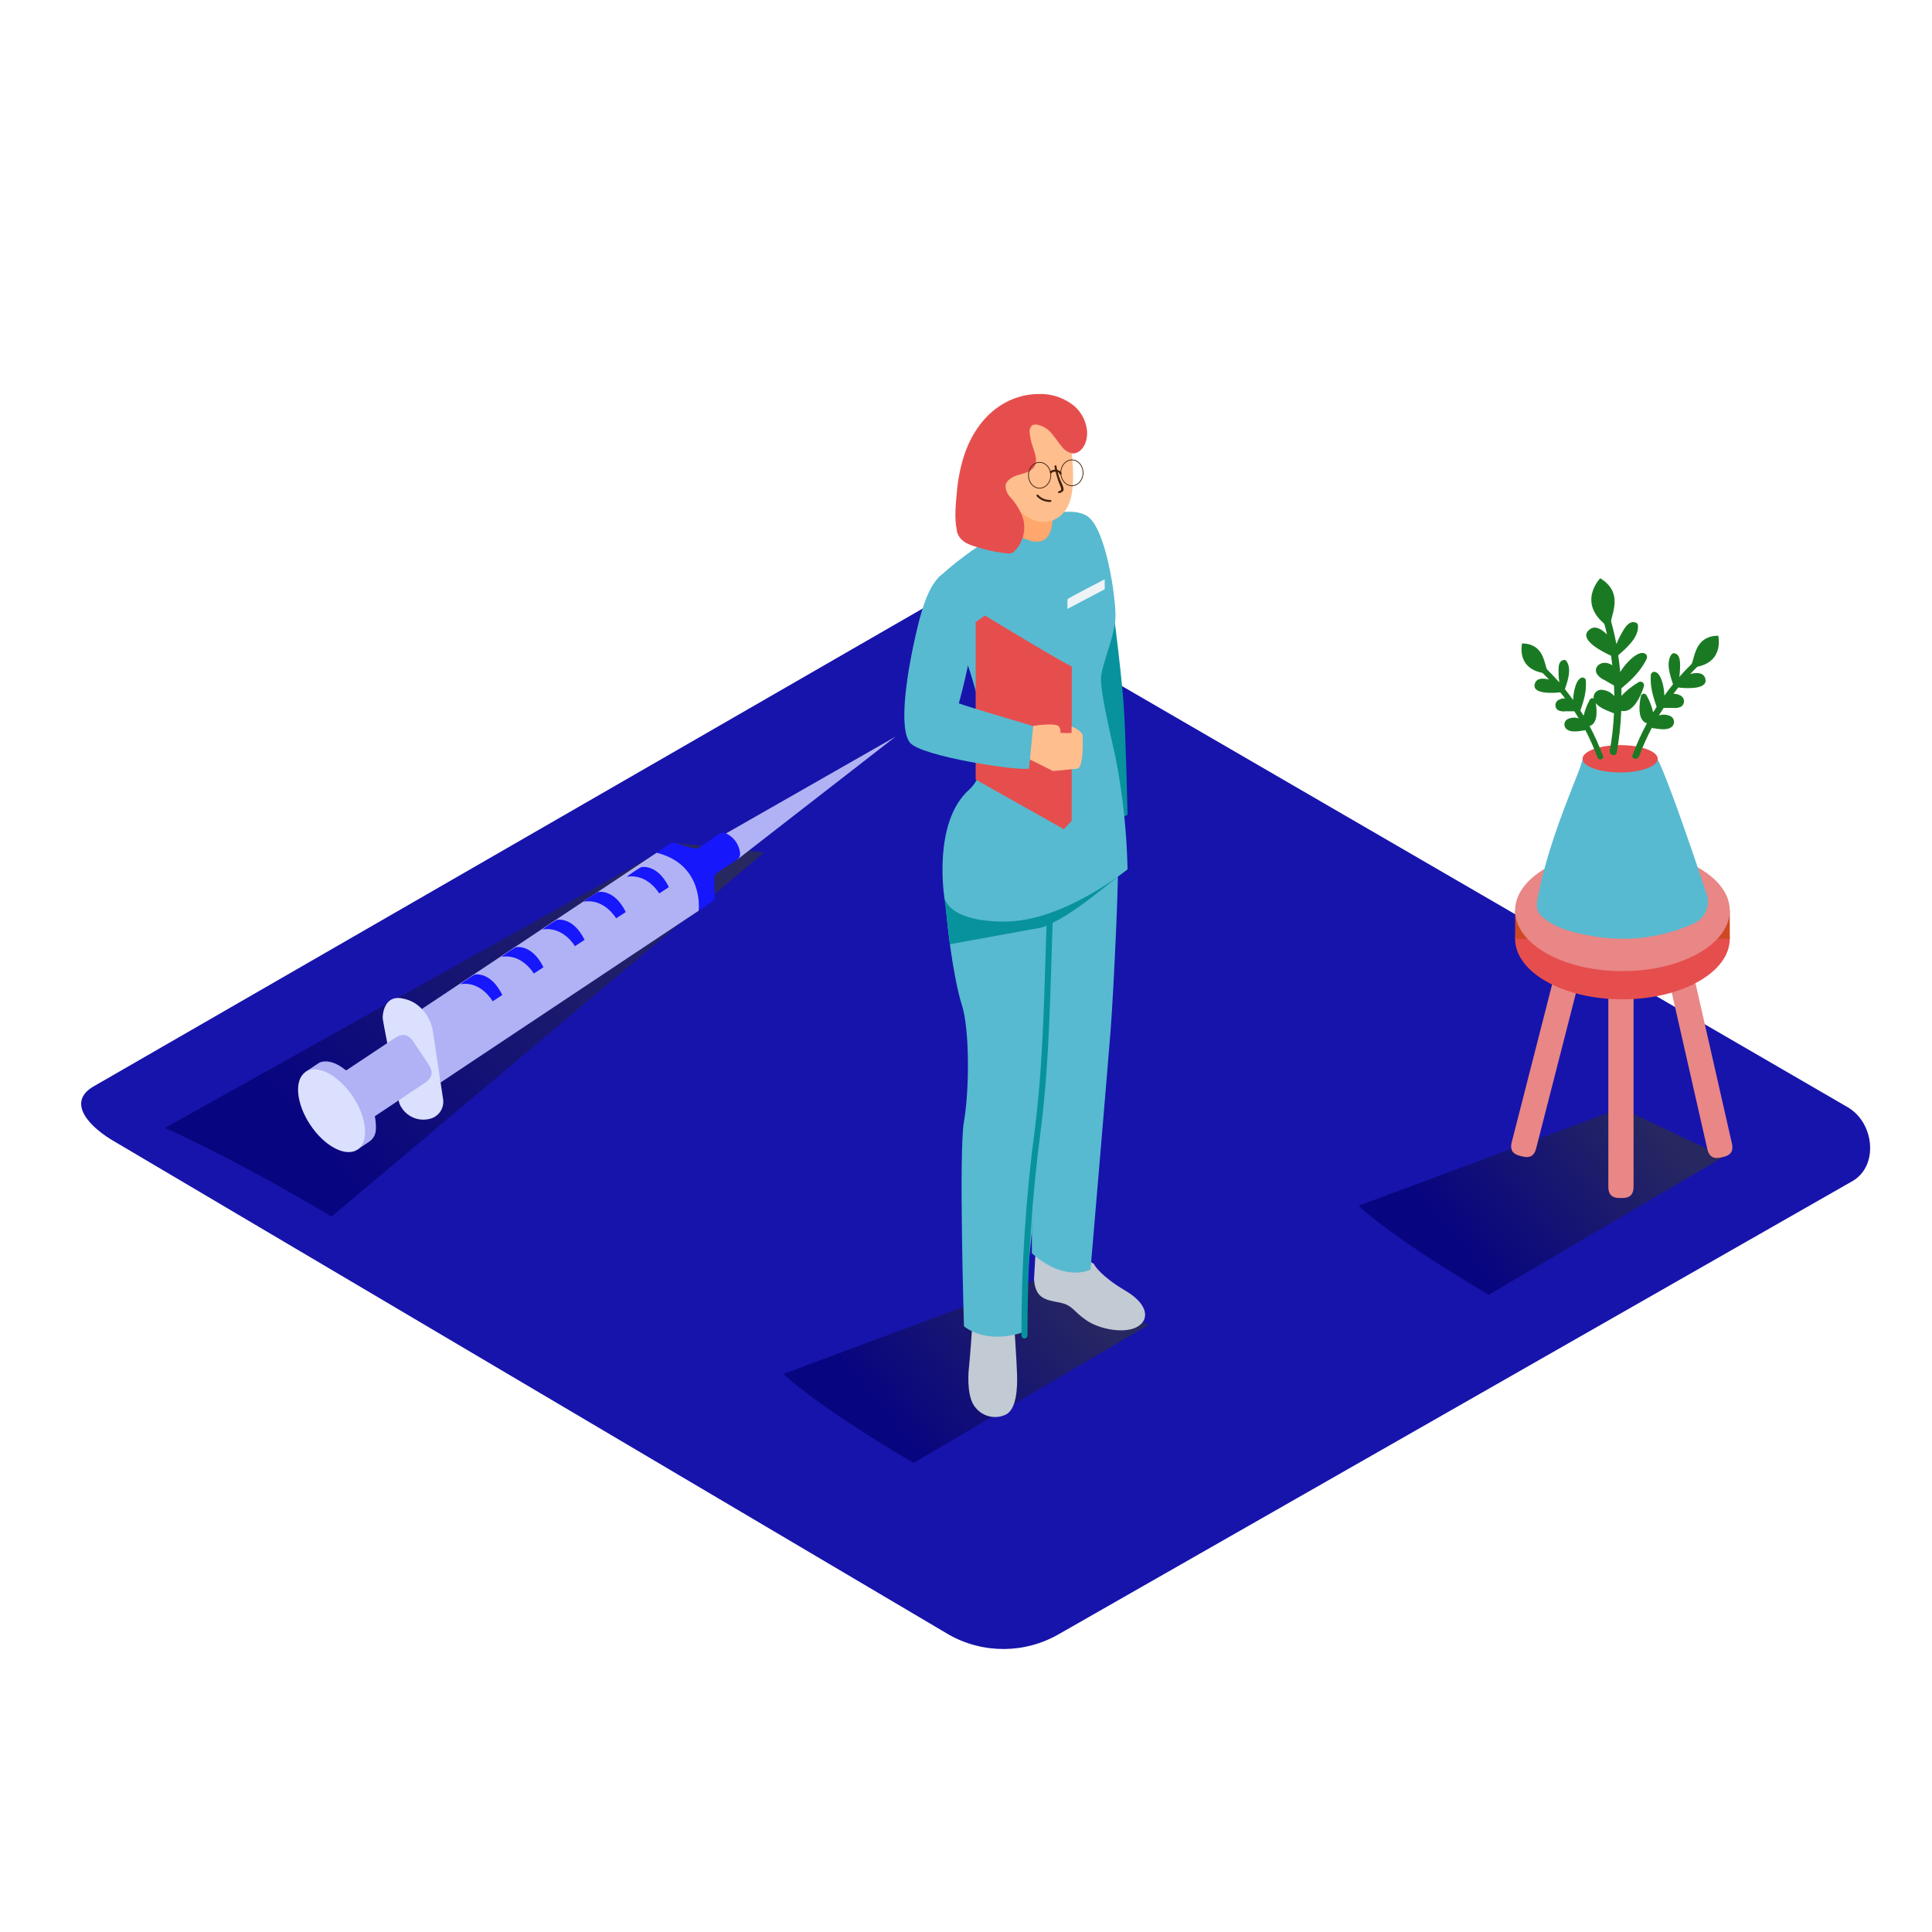 <?xml version="1.0" encoding="UTF-8" standalone="no"?>
<!DOCTYPE svg PUBLIC "-//W3C//DTD SVG 1.1//EN" "http://www.w3.org/Graphics/SVG/1.1/DTD/svg11.dtd">
<svg version="1.1" xmlns="http://www.w3.org/2000/svg" xmlns:xlink="http://www.w3.org/1999/xlink" preserveAspectRatio="xMidYMid meet" viewBox="0 0 640 640" width="640" height="640"><defs><path d="M38.41 378.43C29.63 373.5 22.09 365.39 30.65 360.09C58.35 344.13 279.93 216.41 307.63 200.44C311.79 197.87 318.09 196.19 322.32 198.64C351.29 215.45 583.1 349.97 612.08 366.78C620.86 371.88 622.44 386.14 613.68 391.24C587.39 406.25 377.11 526.29 350.83 541.29C339.59 547.82 325.74 547.91 314.41 541.55C259.21 508.92 66.01 394.74 38.41 378.43Z" id="d5Xoz2j8V"></path><path d="M223.65 279.26C122.22 335.9 65.88 367.37 54.61 373.66C54.61 373.66 75.55 382.64 109.84 402.99C119.39 394.95 167.14 354.76 253.09 282.42" id="aQ7ETDtfV"></path><linearGradient id="gradientc186ZaZo" gradientUnits="userSpaceOnUse" x1="98.91" y1="374.69" x2="222.9" y2="273.41"><stop style="stop-color: #080580;stop-opacity: 1" offset="1%"></stop><stop style="stop-color: #282860;stop-opacity: 1" offset="100%"></stop></linearGradient><path d="M346.4 422.77C294.28 442.18 265.33 452.96 259.54 455.12C259.54 455.12 268.34 464.29 302.61 484.64C307.8 481.59 333.75 466.34 380.46 438.9" id="bUU6gOD7t"></path><linearGradient id="gradientamqenMnCp" gradientUnits="userSpaceOnUse" x1="292.56" y1="469.41" x2="353.5" y2="419.63"><stop style="stop-color: #080580;stop-opacity: 1" offset="1%"></stop><stop style="stop-color: #282860;stop-opacity: 1" offset="100%"></stop></linearGradient><path d="M296.69 244L240.48 276.1L244.26 284.72L244.26 284.72L296.69 244Z" id="aHNn8Lfml"></path><path d="M231.42 301.68C234.06 299.92 235.53 298.95 235.82 298.75C236.42 298.36 236.76 297.69 236.74 296.98C236.72 296.38 236.58 291.59 236.56 290.99C236.54 290.28 236.88 289.61 237.47 289.22C238.15 288.76 243.56 285.16 244.24 284.7C244.85 284.31 245.2 283.63 245.17 282.91C245 279.93 243.19 277.29 240.46 276.06C239.81 275.73 239.02 275.79 238.42 276.21C237.72 276.67 232.18 280.36 231.49 280.82C230.98 281.16 230.35 281.25 229.76 281.07C229.15 280.89 224.26 279.42 223.65 279.23C223.06 279.06 222.43 279.15 221.92 279.49C221.62 279.68 220.15 280.67 217.49 282.43" id="bX0vK9qNV"></path><path d="M145.95 358.59C197.24 324.44 225.74 305.47 231.44 301.68C231.44 301.68 233.34 286.45 217.52 282.48C212.34 285.93 186.42 303.17 139.78 334.21" id="b5YT2cHDgF"></path><path d="M132.11 364.77C132.26 365.54 132.57 366.27 133.02 366.91C135.12 370.25 139.24 371.71 142.98 370.45C145.62 369.51 147.22 366.82 146.77 364.05C146.44 361.84 143.77 344.15 143.44 341.94C142.93 338.02 140.76 334.52 137.47 332.34C136.18 331.54 134.75 331 133.25 330.74C126.77 329.47 126.77 337.06 126.77 337.06C126.64 337.7 131.09 359.71 132.11 364.77Z" id="fZ6EkAM8o"></path><path d="M111.37 361.99C109.77 359.59 110.17 357.6 112.57 356C123.57 348.68 129.69 344.61 130.91 343.79C133.31 342.2 135.31 342.6 136.9 345C139.98 349.62 141.68 352.18 142.03 352.69C143.62 355.09 143.22 357.09 140.82 358.68C129.82 366.01 123.71 370.08 122.48 370.89C120.09 372.49 118.09 372.09 116.49 369.69C113.42 365.07 111.71 362.51 111.37 361.99Z" id="bCelPHjUS"></path><path d="M118.4 380.8C120.7 379.26 121.98 378.41 122.24 378.24C123.58 377.36 124.42 375.9 124.51 374.3C124.69 371.1 124.02 365.33 118.72 358.83C110.62 348.8 105.6 352.14 105.6 352.14C105.31 352.34 103.85 353.31 101.23 355.06" id="a21f9Sp4B4"></path><path d="M116.88 363.25C121.61 370.37 122.3 378.23 118.41 380.82C114.52 383.41 107.52 379.75 102.79 372.63C98.05 365.52 97.37 357.66 101.26 355.07C105.15 352.47 112.14 356.14 116.88 363.25Z" id="d5B4zslzmH"></path><path d="M157.23 322.85C157.23 322.85 162.45 321.6 166.4 329.6C166.08 329.81 163.52 331.49 163.2 331.7C163.2 331.7 159.34 324.8 152.43 326.05C153.96 324.88 155.56 323.81 157.23 322.85Z" id="dt7Vz9IRa"></path><path d="M170.85 313.79C170.85 313.79 176.14 312.54 180.03 320.42C179.71 320.63 177.15 322.3 176.83 322.51C176.83 322.51 172.96 315.78 166.05 316.99C167.58 315.82 169.18 314.75 170.85 313.79Z" id="g3kuKSFqVz"></path><path d="M184.46 304.72C184.46 304.72 189.76 303.47 193.65 311.34C193.33 311.55 190.77 313.23 190.45 313.44C190.45 313.44 186.59 306.72 179.66 307.92C181.19 306.75 182.8 305.68 184.46 304.72Z" id="ajOAIJuVJ"></path><path d="M198.11 295.5C198.11 295.5 203.41 294.26 207.3 302.13C206.98 302.34 204.42 304.01 204.1 304.22C204.1 304.22 200.24 297.5 193.31 298.7C194.84 297.53 196.44 296.47 198.11 295.5Z" id="b1YDe3ccKv"></path><path d="M212.4 287.25C212.4 287.25 217.7 286 221.58 293.87C221.26 294.08 218.7 295.76 218.38 295.97C218.38 295.97 214.53 289.25 207.6 290.45C209.13 289.28 210.73 288.21 212.4 287.25Z" id="b1imAVDSTW"></path><path d="M362.37 418.7C362.66 419.42 365.12 423.04 372.78 427.54C380.45 432.03 380.88 437.23 376.69 439.55C372.5 441.87 364.38 440.42 359.9 437.38C355.42 434.34 355.42 432.3 350.78 431.44C346.14 430.58 342.98 430 342.53 423.78C342.59 422.62 342.92 416.83 343.52 406.4" id="aNjS0W1AR"></path><path d="M322.14 438.82C322 439.68 321.42 448.94 320.99 452.85C320.56 456.75 320.56 463.41 323.17 466.3C325.56 469.29 329.69 470.25 333.15 468.62C336.77 466.88 337.06 459.79 336.91 455.17C336.77 450.54 335.9 437.95 335.9 437.95" id="b52uyQQh4"></path><path d="M365.89 187.38C367.49 188.21 371.49 223.22 372.19 232.83C372.9 242.45 373.52 269.86 373.52 269.86C372.93 270.18 369.99 271.78 364.69 274.66L358.64 243.95" id="aVgBKbacR"></path><path d="M370.14 282.4C371.1 283.25 368.88 328.7 367.92 341.09C366.96 353.47 361.25 420.56 361.25 420.56C361.25 420.56 352.93 425.01 341.82 415.15C341.82 411.53 341.82 393.39 341.82 360.75L342.26 285.1" id="a2pEKf6hvD"></path><path d="M346.5 300.11C346.5 300.11 345.62 339.34 346.5 347.62C346.5 347.62 341.86 399.25 341.81 408.1C341.81 408.1 338.53 441.44 338.53 441.44C338.53 441.44 327.62 445.57 319.33 439.38C319.33 439.38 317.55 381.42 319.33 371.46C321.1 361.49 321.3 340.83 318.54 332.58C315.79 324.32 311.07 293.04 313.74 282.42" id="d1GAt2F8As"></path><path d="M342.85 373.7C339.81 396.47 338.31 419.42 338.37 442.4C338.37 442.95 338.82 443.4 339.37 443.4C339.92 443.4 340.37 442.95 340.37 442.4C340.31 419.42 341.81 396.47 344.85 373.7C347.7 350.88 347.92 327.86 348.72 304.9C348.8 303.62 346.77 303.62 346.72 304.9C345.92 327.86 345.7 350.86 342.85 373.7Z" id="a2Yb6Dx13"></path><path d="M345.33 307.2C345.33 307.2 314.7 312.78 314.7 312.78C314.51 311.2 312.96 298.54 312.77 296.96C312.77 296.96 344.59 300.5 351.06 296.03C357.52 291.57 373.5 288 373.5 288C367.87 291.84 355.76 303.28 345.33 307.2Z" id="b1oLKBEKgu"></path><path d="M329.6 177.52C338.8 172.29 354.05 166.82 360.21 171.01C366.37 175.2 369.52 197.33 369.52 203.9C369.52 210.48 364.85 220.24 364.72 224.7C364.59 229.17 367.22 240.56 369.52 250.83C371.92 263.07 373.26 275.49 373.52 287.95C373.52 287.95 352.42 305.28 332.8 305.28C313.18 305.28 312.8 296.99 312.8 296.99C312.8 296.99 308.94 272.48 320.96 261.66C332.98 250.85 319.36 216.98 319.36 216.98C319.36 216.98 306.75 200.56 311.02 191.2C316.71 185.99 322.94 181.4 329.6 177.52Z" id="b16Wv0lhqX"></path><path d="M355.06 220.7C354.86 221.26 326.26 203.89 326.26 203.89C326.05 204.04 325.03 204.77 323.2 206.1L323.2 258.24L352.42 274.69L355.01 271.89C355.03 244.59 355.05 227.53 355.06 220.7Z" id="a3tC3cxRzh"></path><path d="M350.59 240.51C351.21 241.09 351.45 241.97 351.2 242.78C352.46 242.87 353.73 242.87 354.99 242.78C354.99 242.57 354.99 240.87 354.99 240.66C354.99 240.66 358.93 242.18 358.64 244C358.64 244 359.09 253.47 357.12 254.58C357.12 254.58 351.2 255.26 348.78 255.39C348.78 255.39 339.18 250.59 339.18 250.59C339.18 250.59 338.46 242.48 342.26 240.51C342.69 240.29 349.54 239.46 350.59 240.51Z" id="biEAxFASR"></path><path d="M342.26 240.51C342.26 240.51 320.42 234.11 317.62 232.99C317.62 232.99 327.22 199.39 320.94 192.58C314.67 185.76 308.53 189.25 304.32 206.22C300.11 223.2 297.6 241.6 301.52 246.11C305.44 250.62 337.71 255.54 340.88 254.58C341.16 251.76 341.98 243.32 342.26 240.51Z" id="e2gtVRBNK"></path><path d="M348.64 169.6C348.64 169.6 348.64 169.6 348.64 169.6C348.64 169.6 350.06 182.61 340.16 178.75C335.95 177.14 331.89 175.19 328 172.91C328 172.39 328 169.78 328 165.07" id="g3i1pwSSS4"></path><path d="M348.8 172.32C337.9 176.53 327.87 156.8 327.86 150.83C327.86 138.3 340.32 139.38 354.9 142.14C353.68 148.18 359.7 168.11 348.8 172.32Z" id="g1yiGqrq9J"></path><path d="M355.92 134.54C352.63 131.82 348.46 130.39 344.19 130.51C340.43 130.52 336.73 131.43 333.39 133.17C326.27 136.88 321.7 143.68 319.28 151.18C318.09 155 317.32 158.94 316.98 162.93C316.61 166.94 316.08 171.74 316.98 175.73C316.98 175.76 316.98 176 316.98 176.03C318.03 180.1 322.37 180.83 325.86 181.87C328.38 182.56 330.95 183.04 333.55 183.31C334.09 183.41 334.63 183.38 335.15 183.22C335.51 183.05 335.83 182.82 336.1 182.53C338.82 179.76 339.91 175.77 338.98 172C338.13 169.39 336.74 166.98 334.9 164.94C333.83 163.93 333.18 162.54 333.09 161.07C333.25 159.04 335.46 157.87 337.42 157.31C339.39 156.75 341.63 156.26 342.67 154.5C343.89 152.4 342.67 149.81 341.95 147.5C341.53 146.22 341.26 144.88 341.14 143.54C340.91 142.58 341.21 141.58 341.92 140.91C342.41 140.64 342.98 140.55 343.52 140.67C345.41 141.02 347.12 142.04 348.32 143.54C349.57 144.94 350.56 146.58 351.79 148C352.64 149.17 353.93 149.96 355.36 150.18C357.57 150.29 359.25 148.13 359.79 145.98C360.07 144.94 360.17 143.86 360.1 142.78C359.81 139.6 358.31 136.66 355.92 134.54Z" id="g654FWArL"></path><path d="M358.78 156.62C358.78 158.98 357.13 160.9 355.09 160.9C353.05 160.9 351.39 158.98 351.39 156.62C351.39 154.26 353.05 152.35 355.09 152.35C357.13 152.35 358.78 154.26 358.78 156.62Z" id="b25nwe83r1"></path><path d="M348.08 157.44C348.08 159.8 346.43 161.71 344.38 161.71C342.34 161.71 340.69 159.8 340.69 157.44C340.69 155.08 342.34 153.17 344.38 153.17C346.43 153.17 348.08 155.08 348.08 157.44Z" id="bkSF6mrr1"></path><path d="M348.7 155.71C348.97 155.63 349.24 155.58 349.52 155.57C349.41 155.04 349.33 154.63 349.31 154.53C349.31 154.11 349.87 153.94 349.94 154.35C350 154.77 350.11 155.22 350.21 155.65C350.22 155.65 350.29 155.65 350.3 155.65C350.75 155.78 352.13 156.56 351.52 157.15C351.38 157.27 351.16 157.25 351.05 157.11C350.98 157.03 350.96 156.93 350.98 156.83C350.84 156.62 350.63 156.45 350.38 156.37C350.51 156.88 350.64 157.38 350.8 157.87C351.2 159.17 352.02 160.46 352.3 161.76C352.51 162.74 351.82 163.07 350.9 163.36C350.72 163.41 350.54 163.31 350.5 163.14C350.45 162.96 350.55 162.78 350.72 162.74C351.86 162.45 351.58 161.84 351.22 160.98C350.85 160.11 350.69 159.66 350.46 158.99C350.24 158.32 349.9 157.2 349.7 156.29C349.5 156.26 349.31 156.26 349.12 156.29C348.9 156.33 348.7 156.39 348.5 156.48C348.51 156.64 348.39 156.78 348.23 156.79C348.19 156.79 348.14 156.79 348.1 156.77C348.1 156.77 348.1 156.77 348.1 156.77C347.91 156.75 347.78 156.58 347.8 156.4C347.8 156.38 347.8 156.37 347.81 156.35C347.81 155.95 348.38 155.82 348.7 155.71Z" id="d5H1LgkyUo"></path><path d="M347.95 165.62C348.13 165.62 348.28 165.76 348.28 165.94C348.28 166.13 348.13 166.27 347.95 166.27C346.24 166.33 344.59 165.64 343.42 164.38C343.14 164.08 343.6 163.62 343.89 163.92C344.93 165.06 346.41 165.68 347.95 165.62Z" id="e4bmEvEK78"></path><path d="M353.6 198.5C354.11 197.98 365.95 191.9 365.95 191.9C365.95 192.12 365.95 193.22 365.95 195.2L353.6 201.71C353.6 200 353.6 198.92 353.6 198.5Z" id="jHDCaTGP"></path><path d="M536.94 367.06C484.83 386.47 455.87 397.25 450.08 399.41C450.08 399.41 458.88 408.58 493.15 428.93C498.34 425.88 524.29 410.63 571.01 383.18" id="e9uQURJaZ"></path><linearGradient id="gradientf9tkoS3pq" gradientUnits="userSpaceOnUse" x1="483.12" y1="413.71" x2="544.06" y2="363.94"><stop style="stop-color: #080580;stop-opacity: 1" offset="1%"></stop><stop style="stop-color: #282860;stop-opacity: 1" offset="100%"></stop></linearGradient><path d="M528.48 289.29C530.81 289.88 531.68 291.35 531.08 293.69C517.74 345.79 510.33 374.73 508.85 380.52C508.25 382.85 506.79 383.72 504.45 383.12C503.8 382.96 503.44 382.86 503.37 382.85C501.03 382.25 500.16 380.78 500.76 378.45C514.1 326.35 521.51 297.4 522.99 291.61C523.59 289.28 525.06 288.41 527.39 289.01C528.04 289.18 528.4 289.27 528.48 289.29Z" id="d1u2v2XFtl"></path><path d="M537.52 299.98C539.93 299.98 541.14 301.19 541.14 303.6C541.14 357.38 541.14 387.26 541.14 393.23C541.14 395.64 539.93 396.85 537.52 396.85C536.85 396.85 536.47 396.85 536.4 396.85C533.99 396.85 532.78 395.64 532.78 393.23C532.78 339.45 532.78 309.58 532.78 303.6C532.78 301.19 533.99 299.98 536.4 299.98C537.07 299.98 537.45 299.98 537.52 299.98Z" id="aenSbdedK"></path><path d="M549.55 288.75C551.9 288.22 553.35 289.13 553.88 291.48C565.79 343.92 572.41 373.06 573.74 378.88C574.27 381.23 573.36 382.68 571.01 383.21C570.36 383.36 569.99 383.44 569.92 383.46C567.57 383.99 566.13 383.08 565.59 380.73C553.68 328.29 547.06 299.16 545.73 293.33C545.2 290.98 546.11 289.54 548.46 289C549.12 288.85 549.48 288.77 549.55 288.75Z" id="b1bfLy9C7S"></path><path d="M573.01 310.98C573.01 322.06 557.09 331.04 537.46 331.04C517.82 331.04 501.9 322.06 501.9 310.98C501.9 299.89 517.82 290.91 537.46 290.91C557.09 290.91 573.01 299.89 573.01 310.98Z" id="a3cqvTgCk"></path><path d="M501.92 310.98L501.92 301.63L573.01 301.63L573.01 310.98" id="bg8jFIjDC"></path><path d="M573.01 301.63C573.01 312.71 557.09 321.7 537.46 321.7C517.82 321.7 501.9 312.71 501.9 301.63C501.9 290.55 517.82 281.57 537.46 281.57C557.09 281.57 573.01 290.55 573.01 301.63Z" id="crZUluf7l"></path><path d="M523.57 253.81C522.98 255.52 522.29 257.18 521.63 258.86C516.83 271.01 512.26 283.17 509.68 296C509.09 298.91 508.35 301.36 510.8 303.62C515.17 307.65 522 309.14 527.63 310.11C539 312.12 550.72 310.63 561.23 305.86C564.85 304.17 566.63 300.04 565.38 296.26C560.72 282.22 549.68 249.6 547.63 249.34C545.04 248.98 537.18 244.8 525.39 250.29C524.27 250.82 523.92 252.77 523.57 253.81Z" id="b6TfaSHpD"></path><path d="M549.14 251.36C549.14 253.86 543.56 255.89 536.69 255.89C529.81 255.89 524.24 253.86 524.24 251.36C524.24 248.86 529.81 246.83 536.69 246.83C543.56 246.83 549.14 248.86 549.14 251.36Z" id="bVmKtaJeS"></path><path d="M526.53 240.45C526.55 240.45 526.72 240.45 526.74 240.45C529.63 239.38 528.93 234.22 528.42 231.94C528.26 231.43 527.72 231.15 527.21 231.31C527 231.38 526.81 231.52 526.69 231.71C525.74 233.4 525.03 235.22 524.59 237.1C524.25 236.54 523.9 235.97 523.54 235.41C523.54 235.35 523.54 235.32 523.54 235.31C523.79 234.56 524.05 233.81 524.29 233.06C524.41 232.71 524.51 232.36 524.59 232C525.22 229.88 525.48 227.66 525.34 225.46C525.33 225.29 525.28 225.13 525.2 224.99C524.99 224.58 524.53 224.36 524.08 224.46C522.7 224.72 522.06 226.7 521.71 227.87C521.36 229.18 521.16 230.52 521.12 231.87C520.26 230.67 519.36 229.49 518.43 228.34C518.43 228.27 518.43 228.23 518.43 228.22C519.31 225.58 520.77 221.39 518.82 218.88C518.58 218.64 518.23 218.55 517.9 218.64C516.59 218.96 516.3 220.32 516.3 221.5C516.24 223.03 516.33 224.55 516.54 226.06C514.5 223.71 512.67 221.97 512.24 221.52C511.38 220.67 510.03 222 510.91 222.85C511.79 223.7 512.42 224.35 513.15 225.12C511.12 224.59 509.14 224.61 508.5 226.3C507.06 230.11 514.69 229.6 516.86 229.34C517.66 230.34 518.3 231.16 518.46 231.36C517.78 231.3 517.09 231.44 516.48 231.76C515.45 232.2 514.97 233.4 515.42 234.43C515.55 234.73 515.75 234.99 516 235.2C516.8 235.6 517.7 235.76 518.59 235.63C518.89 235.63 521.24 235.63 521.54 235.63C522.03 236.4 522.53 237.23 522.99 237.98C521.75 237.56 520.4 237.66 519.23 238.26C518.27 238.81 517.94 240.05 518.5 241.01C518.62 241.22 518.78 241.41 518.98 241.57C520.42 242.77 523.14 242.18 524.8 241.95C524.92 241.94 525.04 241.9 525.15 241.84C526.7 244.78 528.04 247.82 529.18 250.94C529.6 252.08 531.42 251.6 531.01 250.45C529.75 247.01 528.25 243.67 526.53 240.45Z" id="b3aefoOb7s"></path><path d="M504.21 213.14C504.22 213.14 501.87 222.5 513.12 223.14C511.34 221.14 512.3 213.3 504.21 213.14Z" id="eaAOL1Kbm"></path><path d="M545.6 239.54C545.58 239.54 545.4 239.54 545.38 239.54C542.3 238.4 543.06 232.93 543.58 230.51C543.74 229.98 544.31 229.68 544.84 229.83C545.08 229.91 545.28 230.06 545.41 230.27C546.42 232.06 547.17 233.98 547.63 235.98C547.99 235.38 548.37 234.78 548.75 234.19C548.75 234.12 548.75 234.09 548.75 234.08C548.48 233.28 548.21 232.48 547.97 231.68C547.84 231.31 547.73 230.94 547.65 230.56C546.98 228.31 546.71 225.97 546.85 223.63C546.86 223.46 546.92 223.29 547.01 223.14C547.23 222.7 547.73 222.46 548.21 222.58C549.66 222.85 550.35 224.94 550.72 226.19C551.09 227.58 551.3 229 551.34 230.43C552.26 229.16 553.21 227.91 554.19 226.69C554.19 226.62 554.19 226.58 554.19 226.58C553.25 223.78 551.71 219.34 553.79 216.67C554.05 216.42 554.42 216.32 554.77 216.42C556.14 216.75 556.46 218.21 556.53 219.46C556.59 221.06 556.51 222.67 556.29 224.26C558.46 221.76 560.39 219.94 560.85 219.46C561.78 218.56 563.18 219.97 562.26 220.86C561.33 221.76 560.66 222.46 559.89 223.28C562.05 222.72 564.14 222.74 564.82 224.54C566.34 228.59 558.24 228.05 555.95 227.74C555.1 228.8 554.51 229.66 554.35 229.87C555.08 229.8 555.82 229.95 556.46 230.29C557.58 230.72 558.13 231.97 557.7 233.08C557.55 233.47 557.3 233.8 556.96 234.05C556.12 234.48 555.16 234.64 554.22 234.51C553.91 234.51 551.42 234.51 551.1 234.51C550.58 235.33 550.05 236.11 549.5 237.01C550.82 236.56 552.25 236.67 553.49 237.3C554.51 237.9 554.85 239.21 554.25 240.23C554.12 240.45 553.95 240.64 553.76 240.8C552.16 242.08 549.34 241.44 547.58 241.22C547.45 241.2 547.32 241.15 547.2 241.09C545.56 244.19 544.13 247.4 542.91 250.69C542.27 251.87 540.34 251.36 540.8 250.14C542.15 246.5 543.75 242.95 545.6 239.54Z" id="b1MFvzajQn"></path><path d="M569.18 210.58C569.18 210.58 571.66 220.51 559.74 221.18C561.63 219.06 560.61 210.75 569.18 210.58Z" id="e2mdX0Vnkg"></path><path d="M537.06 235.52C537.08 235.52 537.3 235.52 537.33 235.52C541.17 236.19 543.73 230.11 544.58 227.31C544.74 226.67 544.35 226.02 543.71 225.85C543.41 225.78 543.1 225.82 542.83 225.97C540.72 227.2 538.8 228.73 537.12 230.51C537.12 229.67 537.12 228.83 537.12 228C537.19 227.95 537.22 227.93 537.23 227.92C538 227.26 538.75 226.61 539.49 225.94C539.84 225.63 540.17 225.31 540.48 224.98C542.51 223.06 544.2 220.81 545.46 218.32C545.55 218.13 545.6 217.92 545.6 217.71C545.64 217.13 545.28 216.59 544.72 216.42C543.12 215.82 541.09 217.57 539.92 218.62C538.7 219.82 537.63 221.16 536.72 222.61C536.55 220.75 536.33 218.9 536.05 217.06C536.12 217 536.17 216.97 536.18 216.96C538.83 214.64 543.06 210.99 542.58 207.02C542.47 206.61 542.15 206.28 541.73 206.18C540.13 205.7 538.91 207.01 538.1 208.24C537.06 209.86 536.18 211.58 535.46 213.36C534.72 209.49 533.84 206.43 533.66 205.66C533.5 205.03 532.84 204.65 532.21 204.82C531.57 204.98 531.19 205.64 531.36 206.27C531.71 207.57 532.05 208.86 532.34 210.18C530.45 208.3 528.29 207.06 526.5 208.58C522.51 211.78 531.15 216.11 533.68 217.2C533.84 218.26 533.98 219.33 534.11 220.4C533.4 219.89 532.56 219.61 531.7 219.57C529.73 219.49 527.98 221.17 528.93 223.14C529.54 224.09 530.43 224.83 531.47 225.26C531.79 225.45 534.35 226.92 534.67 227.1C534.67 228.27 534.75 229.42 534.77 230.59C533.69 229.34 532.14 228.59 530.5 228.5C529.09 228.46 527.93 229.57 527.89 230.98C527.88 231.33 527.95 231.68 528.08 232C528.9 234.22 532.24 235.3 534.19 236.13C534.34 236.19 534.5 236.22 534.66 236.22C534.47 240.42 534 244.59 533.26 248.72C532.99 250.16 535.3 250.8 535.57 249.28C536.39 244.73 536.88 240.14 537.06 235.52Z" id="e1fEu9hfX"></path><path d="M530.1 191.55C530.08 191.54 521.6 200.27 533.44 208.11C532.77 204.8 538.82 196.91 530.1 191.55Z" id="feuw3iKLE"></path></defs><g><g><g><use xlink:href="#d5Xoz2j8V" opacity="1" fill="#1714ab" fill-opacity="1"></use><g><use xlink:href="#d5Xoz2j8V" opacity="1" fill-opacity="0" stroke="#000000" stroke-width="1" stroke-opacity="0"></use></g></g><g><use xlink:href="#aQ7ETDtfV" opacity="1" fill="url(#gradientc186ZaZo)"></use><g><use xlink:href="#aQ7ETDtfV" opacity="1" fill-opacity="0" stroke="#000000" stroke-width="1" stroke-opacity="0"></use></g></g><g><use xlink:href="#bUU6gOD7t" opacity="1" fill="url(#gradientamqenMnCp)"></use><g><use xlink:href="#bUU6gOD7t" opacity="1" fill-opacity="0" stroke="#000000" stroke-width="1" stroke-opacity="0"></use></g></g><g><use xlink:href="#aHNn8Lfml" opacity="1" fill="#b1b2f5" fill-opacity="1"></use><g><use xlink:href="#aHNn8Lfml" opacity="1" fill-opacity="0" stroke="#000000" stroke-width="1" stroke-opacity="0"></use></g></g><g><use xlink:href="#bX0vK9qNV" opacity="1" fill="#1617fb" fill-opacity="1"></use><g><use xlink:href="#bX0vK9qNV" opacity="1" fill-opacity="0" stroke="#000000" stroke-width="1" stroke-opacity="0"></use></g></g><g><use xlink:href="#b5YT2cHDgF" opacity="1" fill="#b1b2f5" fill-opacity="1"></use><g><use xlink:href="#b5YT2cHDgF" opacity="1" fill-opacity="0" stroke="#000000" stroke-width="1" stroke-opacity="0"></use></g></g><g><use xlink:href="#fZ6EkAM8o" opacity="1" fill="#dbe0ff" fill-opacity="1"></use><g><use xlink:href="#fZ6EkAM8o" opacity="1" fill-opacity="0" stroke="#000000" stroke-width="1" stroke-opacity="0"></use></g></g><g><use xlink:href="#bCelPHjUS" opacity="1" fill="#b1b2f5" fill-opacity="1"></use><g><use xlink:href="#bCelPHjUS" opacity="1" fill-opacity="0" stroke="#000000" stroke-width="1" stroke-opacity="0"></use></g></g><g><use xlink:href="#a21f9Sp4B4" opacity="1" fill="#b1b2f5" fill-opacity="1"></use><g><use xlink:href="#a21f9Sp4B4" opacity="1" fill-opacity="0" stroke="#000000" stroke-width="1" stroke-opacity="0"></use></g></g><g><use xlink:href="#d5B4zslzmH" opacity="1" fill="#dbe0ff" fill-opacity="1"></use><g><use xlink:href="#d5B4zslzmH" opacity="1" fill-opacity="0" stroke="#000000" stroke-width="1" stroke-opacity="0"></use></g></g><g><use xlink:href="#dt7Vz9IRa" opacity="1" fill="#1617fb" fill-opacity="1"></use><g><use xlink:href="#dt7Vz9IRa" opacity="1" fill-opacity="0" stroke="#000000" stroke-width="1" stroke-opacity="0"></use></g></g><g><use xlink:href="#g3kuKSFqVz" opacity="1" fill="#1617fb" fill-opacity="1"></use><g><use xlink:href="#g3kuKSFqVz" opacity="1" fill-opacity="0" stroke="#000000" stroke-width="1" stroke-opacity="0"></use></g></g><g><use xlink:href="#ajOAIJuVJ" opacity="1" fill="#1617fb" fill-opacity="1"></use><g><use xlink:href="#ajOAIJuVJ" opacity="1" fill-opacity="0" stroke="#000000" stroke-width="1" stroke-opacity="0"></use></g></g><g><use xlink:href="#b1YDe3ccKv" opacity="1" fill="#1617fb" fill-opacity="1"></use><g><use xlink:href="#b1YDe3ccKv" opacity="1" fill-opacity="0" stroke="#000000" stroke-width="1" stroke-opacity="0"></use></g></g><g><use xlink:href="#b1imAVDSTW" opacity="1" fill="#1617fb" fill-opacity="1"></use><g><use xlink:href="#b1imAVDSTW" opacity="1" fill-opacity="0" stroke="#000000" stroke-width="1" stroke-opacity="0"></use></g></g><g><use xlink:href="#aNjS0W1AR" opacity="1" fill="#c2cad4" fill-opacity="1"></use><g><use xlink:href="#aNjS0W1AR" opacity="1" fill-opacity="0" stroke="#000000" stroke-width="1" stroke-opacity="0"></use></g></g><g><use xlink:href="#b52uyQQh4" opacity="1" fill="#c2cad4" fill-opacity="1"></use><g><use xlink:href="#b52uyQQh4" opacity="1" fill-opacity="0" stroke="#000000" stroke-width="1" stroke-opacity="0"></use></g></g><g><use xlink:href="#aVgBKbacR" opacity="1" fill="#08929d" fill-opacity="1"></use><g><use xlink:href="#aVgBKbacR" opacity="1" fill-opacity="0" stroke="#000000" stroke-width="1" stroke-opacity="0"></use></g></g><g><use xlink:href="#a2pEKf6hvD" opacity="1" fill="#57bad0" fill-opacity="1"></use><g><use xlink:href="#a2pEKf6hvD" opacity="1" fill-opacity="0" stroke="#000000" stroke-width="1" stroke-opacity="0"></use></g></g><g><use xlink:href="#d1GAt2F8As" opacity="1" fill="#57bad0" fill-opacity="1"></use><g><use xlink:href="#d1GAt2F8As" opacity="1" fill-opacity="0" stroke="#000000" stroke-width="1" stroke-opacity="0"></use></g></g><g><use xlink:href="#a2Yb6Dx13" opacity="1" fill="#08929d" fill-opacity="1"></use><g><use xlink:href="#a2Yb6Dx13" opacity="1" fill-opacity="0" stroke="#000000" stroke-width="1" stroke-opacity="0"></use></g></g><g><use xlink:href="#b1oLKBEKgu" opacity="1" fill="#08929d" fill-opacity="1"></use><g><use xlink:href="#b1oLKBEKgu" opacity="1" fill-opacity="0" stroke="#000000" stroke-width="1" stroke-opacity="0"></use></g></g><g><use xlink:href="#b16Wv0lhqX" opacity="1" fill="#57bad0" fill-opacity="1"></use><g><use xlink:href="#b16Wv0lhqX" opacity="1" fill-opacity="0" stroke="#000000" stroke-width="1" stroke-opacity="0"></use></g></g><g><use xlink:href="#a3tC3cxRzh" opacity="1" fill="#e64e4e" fill-opacity="1"></use><g><use xlink:href="#a3tC3cxRzh" opacity="1" fill-opacity="0" stroke="#000000" stroke-width="1" stroke-opacity="0"></use></g></g><g><use xlink:href="#biEAxFASR" opacity="1" fill="#ffbe8d" fill-opacity="1"></use><g><use xlink:href="#biEAxFASR" opacity="1" fill-opacity="0" stroke="#000000" stroke-width="1" stroke-opacity="0"></use></g></g><g><use xlink:href="#e2gtVRBNK" opacity="1" fill="#57bad0" fill-opacity="1"></use><g><use xlink:href="#e2gtVRBNK" opacity="1" fill-opacity="0" stroke="#000000" stroke-width="1" stroke-opacity="0"></use></g></g><g><use xlink:href="#g3i1pwSSS4" opacity="1" fill="#ffa76c" fill-opacity="1"></use><g><use xlink:href="#g3i1pwSSS4" opacity="1" fill-opacity="0" stroke="#000000" stroke-width="1" stroke-opacity="0"></use></g></g><g><use xlink:href="#g1yiGqrq9J" opacity="1" fill="#ffbe8d" fill-opacity="1"></use><g><use xlink:href="#g1yiGqrq9J" opacity="1" fill-opacity="0" stroke="#000000" stroke-width="1" stroke-opacity="0"></use></g></g><g><use xlink:href="#g654FWArL" opacity="1" fill="#e64e4e" fill-opacity="1"></use><g><use xlink:href="#g654FWArL" opacity="1" fill-opacity="0" stroke="#000000" stroke-width="1" stroke-opacity="0"></use></g></g><g><use xlink:href="#b25nwe83r1" opacity="1" fill="#000000" fill-opacity="0"></use><g><use xlink:href="#b25nwe83r1" opacity="1" fill-opacity="0" stroke="#42210b" stroke-width="0.25" stroke-opacity="1"></use></g></g><g><use xlink:href="#bkSF6mrr1" opacity="1" fill="#000000" fill-opacity="0"></use><g><use xlink:href="#bkSF6mrr1" opacity="1" fill-opacity="0" stroke="#42210b" stroke-width="0.25" stroke-opacity="1"></use></g></g><g><use xlink:href="#d5H1LgkyUo" opacity="1" fill="#42210b" fill-opacity="1"></use><g><use xlink:href="#d5H1LgkyUo" opacity="1" fill-opacity="0" stroke="#000000" stroke-width="1" stroke-opacity="0"></use></g></g><g><use xlink:href="#e4bmEvEK78" opacity="1" fill="#42210b" fill-opacity="1"></use><g><use xlink:href="#e4bmEvEK78" opacity="1" fill-opacity="0" stroke="#000000" stroke-width="1" stroke-opacity="0"></use></g></g><g><use xlink:href="#jHDCaTGP" opacity="1" fill="#eef3f7" fill-opacity="1"></use><g><use xlink:href="#jHDCaTGP" opacity="1" fill-opacity="0" stroke="#000000" stroke-width="1" stroke-opacity="0"></use></g></g><g><use xlink:href="#e9uQURJaZ" opacity="1" fill="url(#gradientf9tkoS3pq)"></use><g><use xlink:href="#e9uQURJaZ" opacity="1" fill-opacity="0" stroke="#000000" stroke-width="1" stroke-opacity="0"></use></g></g><g><use xlink:href="#d1u2v2XFtl" opacity="1" fill="#e98686" fill-opacity="1"></use><g><use xlink:href="#d1u2v2XFtl" opacity="1" fill-opacity="0" stroke="#000000" stroke-width="1" stroke-opacity="0"></use></g></g><g><use xlink:href="#aenSbdedK" opacity="1" fill="#e98686" fill-opacity="1"></use><g><use xlink:href="#aenSbdedK" opacity="1" fill-opacity="0" stroke="#000000" stroke-width="1" stroke-opacity="0"></use></g></g><g><use xlink:href="#b1bfLy9C7S" opacity="1" fill="#e98686" fill-opacity="1"></use><g><use xlink:href="#b1bfLy9C7S" opacity="1" fill-opacity="0" stroke="#000000" stroke-width="1" stroke-opacity="0"></use></g></g><g><use xlink:href="#a3cqvTgCk" opacity="1" fill="#e64e4e" fill-opacity="1"></use><g><use xlink:href="#a3cqvTgCk" opacity="1" fill-opacity="0" stroke="#000000" stroke-width="1" stroke-opacity="0"></use></g></g><g><use xlink:href="#bg8jFIjDC" opacity="1" fill="#ce4823" fill-opacity="1"></use><g><use xlink:href="#bg8jFIjDC" opacity="1" fill-opacity="0" stroke="#000000" stroke-width="1" stroke-opacity="0"></use></g></g><g><use xlink:href="#crZUluf7l" opacity="1" fill="#e98686" fill-opacity="1"></use><g><use xlink:href="#crZUluf7l" opacity="1" fill-opacity="0" stroke="#000000" stroke-width="1" stroke-opacity="0"></use></g></g><g><use xlink:href="#b6TfaSHpD" opacity="1" fill="#57bad0" fill-opacity="1"></use><g><use xlink:href="#b6TfaSHpD" opacity="1" fill-opacity="0" stroke="#000000" stroke-width="1" stroke-opacity="0"></use></g></g><g><use xlink:href="#bVmKtaJeS" opacity="1" fill="#e64e4e" fill-opacity="1"></use><g><use xlink:href="#bVmKtaJeS" opacity="1" fill-opacity="0" stroke="#000000" stroke-width="1" stroke-opacity="0"></use></g></g><g><use xlink:href="#b3aefoOb7s" opacity="1" fill="#1a7a23" fill-opacity="1"></use><g><use xlink:href="#b3aefoOb7s" opacity="1" fill-opacity="0" stroke="#000000" stroke-width="1" stroke-opacity="0"></use></g></g><g><use xlink:href="#eaAOL1Kbm" opacity="1" fill="#1a7a23" fill-opacity="1"></use><g><use xlink:href="#eaAOL1Kbm" opacity="1" fill-opacity="0" stroke="#000000" stroke-width="1" stroke-opacity="0"></use></g></g><g><use xlink:href="#b1MFvzajQn" opacity="1" fill="#1a7a23" fill-opacity="1"></use><g><use xlink:href="#b1MFvzajQn" opacity="1" fill-opacity="0" stroke="#000000" stroke-width="1" stroke-opacity="0"></use></g></g><g><use xlink:href="#e2mdX0Vnkg" opacity="1" fill="#1a7a23" fill-opacity="1"></use><g><use xlink:href="#e2mdX0Vnkg" opacity="1" fill-opacity="0" stroke="#000000" stroke-width="1" stroke-opacity="0"></use></g></g><g><use xlink:href="#e1fEu9hfX" opacity="1" fill="#1a7a23" fill-opacity="1"></use><g><use xlink:href="#e1fEu9hfX" opacity="1" fill-opacity="0" stroke="#000000" stroke-width="1" stroke-opacity="0"></use></g></g><g><use xlink:href="#feuw3iKLE" opacity="1" fill="#1a7a23" fill-opacity="1"></use><g><use xlink:href="#feuw3iKLE" opacity="1" fill-opacity="0" stroke="#000000" stroke-width="1" stroke-opacity="0"></use></g></g></g></g></svg>